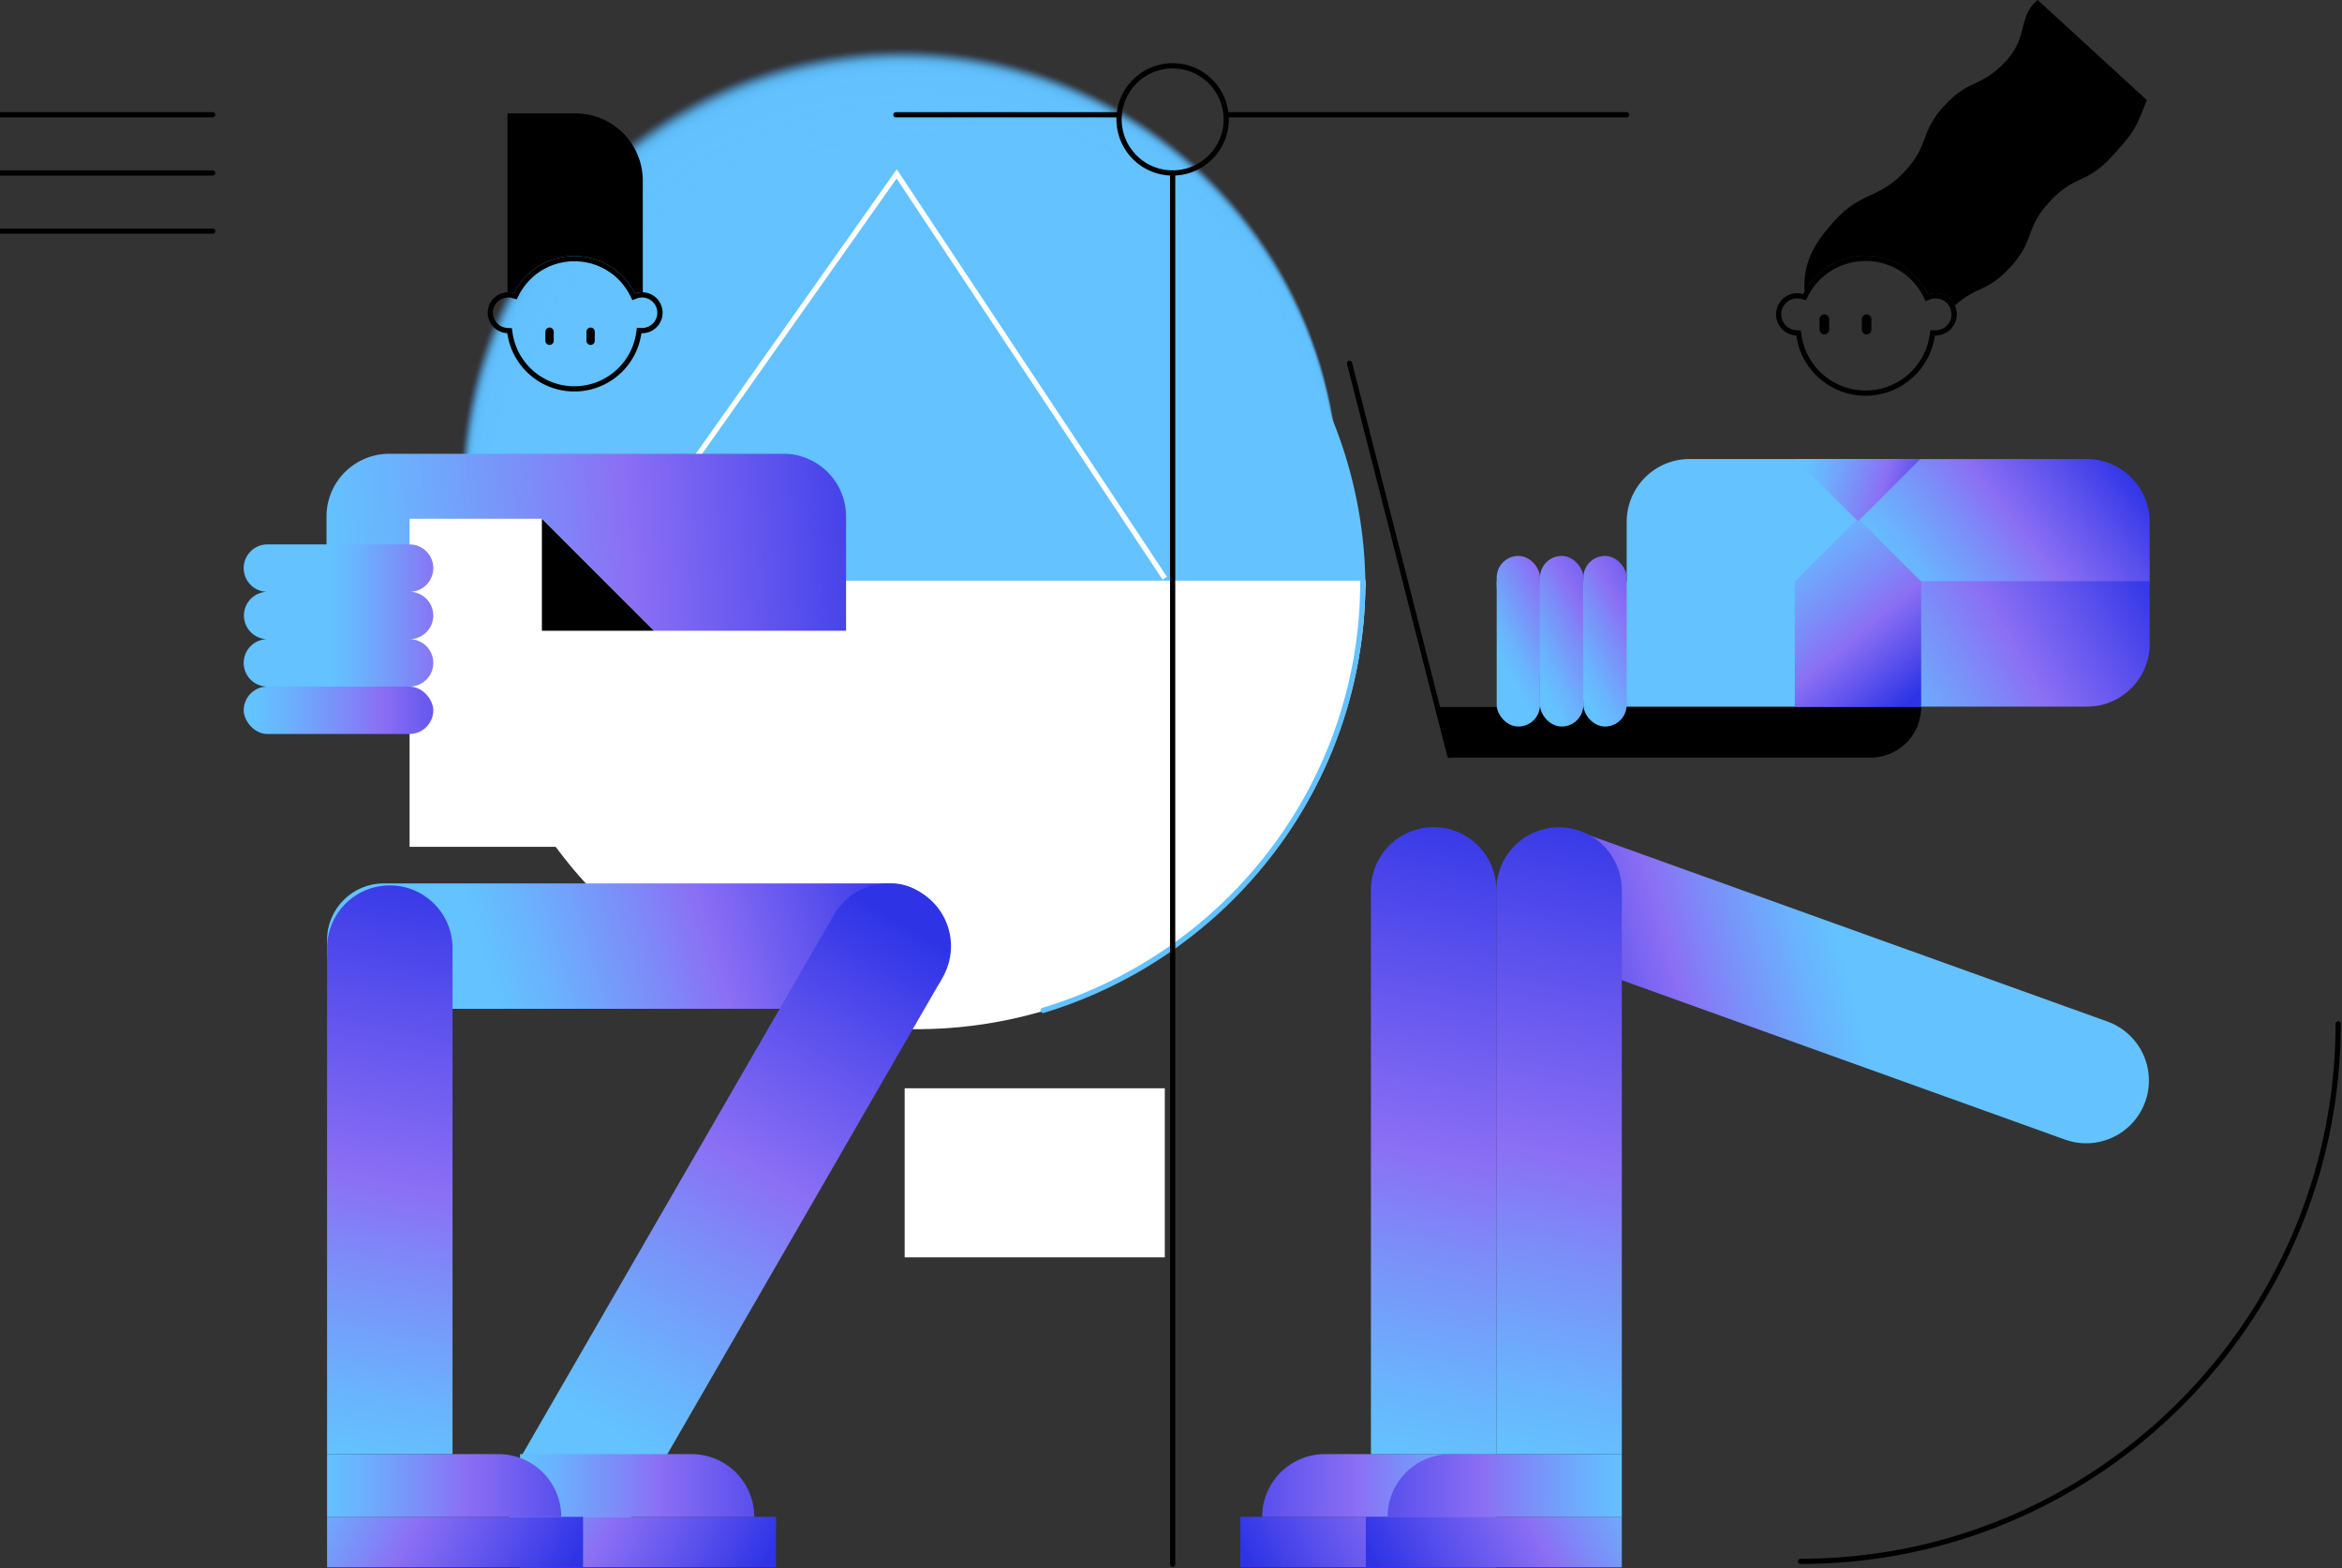 <svg id="Layer_1" data-name="Layer 1" xmlns="http://www.w3.org/2000/svg" xmlns:xlink="http://www.w3.org/1999/xlink" width="896.101" height="600.156" viewBox="0 0 896.101 600.156"><rect x="0" y="0" width="896.101" height="600.156" fill="#333333" stroke="none"/><defs><linearGradient id="linear-gradient" x1="795.445" y1="-13.007" x2="677.275" y2="79.192" gradientTransform="matrix(0, -0.897, 1, 0, 624.726, 992.294)" gradientUnits="userSpaceOnUse"><stop offset="0.117" stop-color="#2e34e6"/><stop offset="0.32" stop-color="#5c51ed"/><stop offset="0.547" stop-color="#8b6ff4"/><stop offset="0.689" stop-color="#7c8df8"/><stop offset="0.893" stop-color="#6ab3fd"/><stop offset="1" stop-color="#63c2ff"/></linearGradient><linearGradient id="linear-gradient-2" x1="367.046" y1="324.367" x2="189.206" y2="378.84" gradientTransform="matrix(1, 0, 0, 1, 0, 0)" xlink:href="#linear-gradient"/><linearGradient id="linear-gradient-3" x1="361.12" y1="328.151" x2="232.107" y2="547.083" gradientTransform="translate(544.457 -7.718) rotate(60)" xlink:href="#linear-gradient"/><linearGradient id="linear-gradient-4" x1="-4034.898" y1="-1205.671" x2="-3939.289" y2="-1154.084" gradientTransform="matrix(-1, 0, 0, 1, -3454.027, 1764.849)" gradientUnits="userSpaceOnUse"><stop offset="0" stop-color="#63c2ff"/><stop offset="0.107" stop-color="#6ab3fd"/><stop offset="0.311" stop-color="#7c8df8"/><stop offset="0.453" stop-color="#8b6ff4"/><stop offset="0.742" stop-color="#5c51ed"/><stop offset="1" stop-color="#2e34e6"/></linearGradient><linearGradient id="linear-gradient-5" x1="-1578.931" y1="1133.144" x2="-1579.148" y2="1251.732" gradientTransform="translate(-678.579 -1010.598) rotate(-90)" gradientUnits="userSpaceOnUse"><stop offset="0" stop-color="#2e34e6"/><stop offset="0.258" stop-color="#5c51ed"/><stop offset="0.547" stop-color="#8b6ff4"/><stop offset="0.689" stop-color="#7c8df8"/><stop offset="0.893" stop-color="#6ab3fd"/><stop offset="1" stop-color="#63c2ff"/></linearGradient><linearGradient id="linear-gradient-6" x1="379.802" y1="196.955" x2="124.836" y2="215.659" gradientTransform="matrix(1, 0, 0, 1, 0, 0)" xlink:href="#linear-gradient"/><linearGradient id="linear-gradient-7" x1="803.234" y1="142.783" x2="715.591" y2="211.164" gradientTransform="matrix(1, 0, 0, 1, 0, 0)" xlink:href="#linear-gradient"/><linearGradient id="linear-gradient-8" x1="204.8" y1="271.806" x2="97.501" y2="271.806" gradientTransform="matrix(1, 0, 0, 1, 0, 0)" xlink:href="#linear-gradient"/><linearGradient id="linear-gradient-9" x1="218.191" y1="235.535" x2="127.137" y2="235.535" gradientTransform="matrix(1, 0, 0, 1, 0, 0)" xlink:href="#linear-gradient"/><linearGradient id="linear-gradient-10" x1="565.614" y1="-185.402" x2="431.792" y2="-80.991" gradientTransform="translate(371.24 323.484) scale(0.749 1)" xlink:href="#linear-gradient"/><linearGradient id="linear-gradient-11" x1="577.092" y1="306.102" x2="526.601" y2="555.748" gradientTransform="matrix(1, 0, 0, 1, 0, 0)" xlink:href="#linear-gradient-5"/><linearGradient id="linear-gradient-12" x1="175.253" y1="329.322" x2="129.351" y2="556.284" gradientTransform="matrix(1, 0, 0, 1, 0, 0)" xlink:href="#linear-gradient-5"/><linearGradient id="linear-gradient-13" x1="-4082.917" y1="-1205.671" x2="-3987.308" y2="-1154.084" xlink:href="#linear-gradient-4"/><linearGradient id="linear-gradient-14" x1="-1578.931" y1="1181.163" x2="-1579.148" y2="1299.751" xlink:href="#linear-gradient-5"/><linearGradient id="linear-gradient-15" x1="-3531.238" y1="-1205.671" x2="-3435.629" y2="-1154.084" gradientTransform="translate(3721.876 1764.849)" xlink:href="#linear-gradient-4"/><linearGradient id="linear-gradient-16" x1="-1578.931" y1="629.485" x2="-1579.148" y2="748.073" gradientTransform="matrix(0, -1, -1, 0, 946.428, -1010.598)" xlink:href="#linear-gradient-5"/><linearGradient id="linear-gradient-17" x1="690.839" y1="198.395" x2="744.594" y2="262.25" gradientUnits="userSpaceOnUse"><stop offset="0" stop-color="#63c2ff"/><stop offset="0.133" stop-color="#6ab3fd"/><stop offset="0.385" stop-color="#7c8df8"/><stop offset="0.562" stop-color="#8b6ff4"/><stop offset="0.764" stop-color="#5c51ed"/><stop offset="0.945" stop-color="#2e34e6"/></linearGradient><linearGradient id="linear-gradient-18" x1="625.086" y1="306.158" x2="574.607" y2="555.749" gradientTransform="matrix(1, 0, 0, 1, 0, 0)" xlink:href="#linear-gradient-5"/><linearGradient id="linear-gradient-19" x1="-3605.084" y1="-1205.671" x2="-3509.475" y2="-1154.084" gradientTransform="translate(3721.876 1764.849)" xlink:href="#linear-gradient-4"/><linearGradient id="linear-gradient-20" x1="-1578.931" y1="703.331" x2="-1579.148" y2="821.919" gradientTransform="matrix(0, -1, -1, 0, 946.428, -1010.598)" xlink:href="#linear-gradient-5"/><linearGradient id="linear-gradient-21" x1="678.929" y1="208.421" x2="732.684" y2="272.276" xlink:href="#linear-gradient-17"/><linearGradient id="linear-gradient-22" x1="-1720.375" y1="290.545" x2="-1774.64" y2="260.046" gradientTransform="matrix(1, 0, 0, -1, 2347.652, 509.89)" xlink:href="#linear-gradient-5"/><linearGradient id="linear-gradient-23" x1="-1708.941" y1="287.655" x2="-1763.205" y2="257.156" gradientTransform="matrix(1, 0, 0, -1, 2347.652, 509.89)" xlink:href="#linear-gradient-5"/><linearGradient id="linear-gradient-24" x1="-1693.804" y1="286.847" x2="-1748.068" y2="256.348" gradientTransform="matrix(1, 0, 0, -1, 2347.652, 509.89)" xlink:href="#linear-gradient-5"/><linearGradient id="linear-gradient-25" x1="690.499" y1="178.654" x2="743.603" y2="193.315" xlink:href="#linear-gradient-17"/></defs><title>YT_teams</title><circle cx="343.849" cy="186.018" r="168.373" fill="#63c2ff" opacity="0"/><circle cx="343.911" cy="186.158" r="168.31" fill="#63c2ff" opacity="0.005"/><circle cx="343.974" cy="186.297" r="168.248" fill="#63c2ff" opacity="0.01"/><circle cx="344.036" cy="186.437" r="168.185" fill="#63c2ff" opacity="0.015"/><circle cx="344.098" cy="186.576" r="168.123" fill="#63c2ff" opacity="0.02"/><circle cx="344.161" cy="186.716" r="168.06" fill="#63c2ff" opacity="0.025"/><circle cx="344.223" cy="186.855" r="167.997" fill="#63c2ff" opacity="0.03"/><circle cx="344.286" cy="186.994" r="167.935" fill="#63c2ff" opacity="0.035"/><circle cx="344.348" cy="187.134" r="167.872" fill="#63c2ff" opacity="0.04"/><circle cx="344.41" cy="187.273" r="167.809" fill="#63c2ff" opacity="0.045"/><circle cx="344.473" cy="187.413" r="167.747" fill="#63c2ff" opacity="0.05"/><circle cx="344.535" cy="187.552" r="167.684" fill="#63c2ff" opacity="0.055"/><circle cx="344.598" cy="187.692" r="167.622" fill="#63c2ff" opacity="0.06"/><circle cx="344.66" cy="187.831" r="167.559" fill="#63c2ff" opacity="0.065"/><circle cx="344.722" cy="187.971" r="167.496" fill="#63c2ff" opacity="0.07"/><circle cx="344.785" cy="188.11" r="167.434" fill="#63c2ff" opacity="0.075"/><circle cx="344.847" cy="188.25" r="167.371" fill="#63c2ff" opacity="0.08"/><circle cx="344.91" cy="188.389" r="167.308" fill="#63c2ff" opacity="0.085"/><circle cx="344.972" cy="188.529" r="167.246" fill="#63c2ff" opacity="0.09"/><circle cx="345.034" cy="188.668" r="167.183" fill="#63c2ff" opacity="0.095"/><circle cx="345.097" cy="188.808" r="167.121" fill="#63c2ff" opacity="0.1"/><circle cx="345.159" cy="188.947" r="167.058" fill="#63c2ff" opacity="0.104"/><circle cx="345.222" cy="189.087" r="166.995" fill="#63c2ff" opacity="0.109"/><circle cx="345.284" cy="189.226" r="166.933" fill="#63c2ff" opacity="0.114"/><circle cx="345.346" cy="189.366" r="166.87" fill="#63c2ff" opacity="0.119"/><circle cx="345.409" cy="189.505" r="166.808" fill="#63c2ff" opacity="0.124"/><circle cx="345.471" cy="189.645" r="166.745" fill="#63c2ff" opacity="0.129"/><circle cx="345.534" cy="189.784" r="166.682" fill="#63c2ff" opacity="0.134"/><circle cx="345.596" cy="189.924" r="166.62" fill="#63c2ff" opacity="0.139"/><circle cx="345.659" cy="190.063" r="166.557" fill="#63c2ff" opacity="0.144"/><circle cx="345.721" cy="190.203" r="166.494" fill="#63c2ff" opacity="0.149"/><circle cx="345.783" cy="190.342" r="166.432" fill="#63c2ff" opacity="0.154"/><circle cx="345.846" cy="190.481" r="166.369" fill="#63c2ff" opacity="0.159"/><circle cx="345.908" cy="190.621" r="166.307" fill="#63c2ff" opacity="0.164"/><circle cx="345.971" cy="190.76" r="166.244" fill="#63c2ff" opacity="0.169"/><circle cx="346.033" cy="190.9" r="166.181" fill="#63c2ff" opacity="0.174"/><circle cx="346.095" cy="191.039" r="166.119" fill="#63c2ff" opacity="0.179"/><circle cx="346.158" cy="191.179" r="166.056" fill="#63c2ff" opacity="0.184"/><circle cx="346.22" cy="191.318" r="165.994" fill="#63c2ff" opacity="0.189"/><circle cx="346.283" cy="191.458" r="165.931" fill="#63c2ff" opacity="0.194"/><circle cx="346.345" cy="191.597" r="165.868" fill="#63c2ff" opacity="0.199"/><circle cx="346.407" cy="191.737" r="165.806" fill="#63c2ff" opacity="0.204"/><circle cx="346.47" cy="191.876" r="165.743" fill="#63c2ff" opacity="0.209"/><circle cx="346.532" cy="192.016" r="165.68" fill="#63c2ff" opacity="0.214"/><circle cx="346.595" cy="192.155" r="165.618" fill="#63c2ff" opacity="0.219"/><circle cx="346.657" cy="192.295" r="165.555" fill="#63c2ff" opacity="0.224"/><circle cx="346.719" cy="192.434" r="165.493" fill="#63c2ff" opacity="0.229"/><circle cx="346.782" cy="192.574" r="165.43" fill="#63c2ff" opacity="0.234"/><circle cx="346.844" cy="192.713" r="165.367" fill="#63c2ff" opacity="0.239"/><circle cx="346.907" cy="192.853" r="165.305" fill="#63c2ff" opacity="0.244"/><circle cx="346.969" cy="192.992" r="165.242" fill="#63c2ff" opacity="0.249"/><circle cx="347.031" cy="193.132" r="165.179" fill="#63c2ff" opacity="0.254"/><circle cx="347.094" cy="193.271" r="165.117" fill="#63c2ff" opacity="0.259"/><circle cx="347.156" cy="193.411" r="165.054" fill="#63c2ff" opacity="0.264"/><circle cx="347.219" cy="193.55" r="164.992" fill="#63c2ff" opacity="0.269"/><circle cx="347.281" cy="193.69" r="164.929" fill="#63c2ff" opacity="0.274"/><circle cx="347.344" cy="193.829" r="164.866" fill="#63c2ff" opacity="0.279"/><circle cx="347.406" cy="193.968" r="164.804" fill="#63c2ff" opacity="0.284"/><circle cx="347.468" cy="194.108" r="164.741" fill="#63c2ff" opacity="0.289"/><circle cx="347.531" cy="194.247" r="164.679" fill="#63c2ff" opacity="0.294"/><circle cx="347.593" cy="194.387" r="164.616" fill="#63c2ff" opacity="0.299"/><circle cx="347.656" cy="194.526" r="164.553" fill="#63c2ff" opacity="0.303"/><circle cx="347.718" cy="194.666" r="164.491" fill="#63c2ff" opacity="0.308"/><circle cx="347.78" cy="194.805" r="164.428" fill="#63c2ff" opacity="0.313"/><circle cx="347.843" cy="194.945" r="164.365" fill="#63c2ff" opacity="0.318"/><circle cx="347.905" cy="195.084" r="164.303" fill="#63c2ff" opacity="0.323"/><circle cx="347.968" cy="195.224" r="164.24" fill="#63c2ff" opacity="0.328"/><circle cx="348.03" cy="195.363" r="164.178" fill="#63c2ff" opacity="0.333"/><circle cx="348.092" cy="195.503" r="164.115" fill="#63c2ff" opacity="0.338"/><circle cx="348.155" cy="195.642" r="164.052" fill="#63c2ff" opacity="0.343"/><circle cx="348.217" cy="195.782" r="163.99" fill="#63c2ff" opacity="0.348"/><circle cx="348.28" cy="195.921" r="163.927" fill="#63c2ff" opacity="0.353"/><circle cx="348.342" cy="196.061" r="163.865" fill="#63c2ff" opacity="0.358"/><circle cx="348.404" cy="196.2" r="163.802" fill="#63c2ff" opacity="0.363"/><circle cx="348.467" cy="196.34" r="163.739" fill="#63c2ff" opacity="0.368"/><circle cx="348.529" cy="196.479" r="163.677" fill="#63c2ff" opacity="0.373"/><circle cx="348.592" cy="196.619" r="163.614" fill="#63c2ff" opacity="0.378"/><circle cx="348.654" cy="196.758" r="163.551" fill="#63c2ff" opacity="0.383"/><circle cx="348.716" cy="196.898" r="163.489" fill="#63c2ff" opacity="0.388"/><circle cx="348.779" cy="197.037" r="163.426" fill="#63c2ff" opacity="0.393"/><circle cx="348.841" cy="197.177" r="163.364" fill="#63c2ff" opacity="0.398"/><circle cx="348.904" cy="197.316" r="163.301" fill="#63c2ff" opacity="0.403"/><circle cx="348.966" cy="197.455" r="163.238" fill="#63c2ff" opacity="0.408"/><circle cx="349.029" cy="197.595" r="163.176" fill="#63c2ff" opacity="0.413"/><circle cx="349.091" cy="197.734" r="163.113" fill="#63c2ff" opacity="0.418"/><circle cx="349.153" cy="197.874" r="163.05" fill="#63c2ff" opacity="0.423"/><circle cx="349.216" cy="198.013" r="162.988" fill="#63c2ff" opacity="0.428"/><circle cx="349.278" cy="198.153" r="162.925" fill="#63c2ff" opacity="0.433"/><circle cx="349.341" cy="198.292" r="162.863" fill="#63c2ff" opacity="0.438"/><circle cx="349.403" cy="198.432" r="162.8" fill="#63c2ff" opacity="0.443"/><circle cx="349.465" cy="198.571" r="162.737" fill="#63c2ff" opacity="0.448"/><circle cx="349.528" cy="198.711" r="162.675" fill="#63c2ff" opacity="0.453"/><circle cx="349.59" cy="198.85" r="162.612" fill="#63c2ff" opacity="0.458"/><circle cx="349.653" cy="198.99" r="162.55" fill="#63c2ff" opacity="0.463"/><circle cx="349.715" cy="199.129" r="162.487" fill="#63c2ff" opacity="0.468"/><circle cx="349.777" cy="199.269" r="162.424" fill="#63c2ff" opacity="0.473"/><circle cx="349.84" cy="199.408" r="162.362" fill="#63c2ff" opacity="0.478"/><circle cx="349.902" cy="199.548" r="162.299" fill="#63c2ff" opacity="0.483"/><circle cx="349.965" cy="199.687" r="162.236" fill="#63c2ff" opacity="0.488"/><circle cx="350.027" cy="199.827" r="162.174" fill="#63c2ff" opacity="0.493"/><circle cx="350.089" cy="199.966" r="162.111" fill="#63c2ff" opacity="0.498"/><circle cx="350.152" cy="200.106" r="162.049" fill="#63c2ff" opacity="0.502"/><circle cx="350.214" cy="200.245" r="161.986" fill="#63c2ff" opacity="0.507"/><circle cx="350.277" cy="200.385" r="161.923" fill="#63c2ff" opacity="0.512"/><circle cx="350.339" cy="200.524" r="161.861" fill="#63c2ff" opacity="0.517"/><circle cx="350.401" cy="200.663" r="161.798" fill="#63c2ff" opacity="0.522"/><circle cx="350.464" cy="200.803" r="161.736" fill="#63c2ff" opacity="0.527"/><circle cx="350.526" cy="200.942" r="161.673" fill="#63c2ff" opacity="0.532"/><circle cx="350.589" cy="201.082" r="161.61" fill="#63c2ff" opacity="0.537"/><circle cx="350.651" cy="201.221" r="161.548" fill="#63c2ff" opacity="0.542"/><circle cx="350.713" cy="201.361" r="161.485" fill="#63c2ff" opacity="0.547"/><circle cx="350.776" cy="201.5" r="161.422" fill="#63c2ff" opacity="0.552"/><circle cx="350.838" cy="201.64" r="161.36" fill="#63c2ff" opacity="0.557"/><circle cx="350.901" cy="201.779" r="161.297" fill="#63c2ff" opacity="0.562"/><circle cx="350.963" cy="201.919" r="161.235" fill="#63c2ff" opacity="0.567"/><circle cx="351.026" cy="202.058" r="161.172" fill="#63c2ff" opacity="0.572"/><circle cx="351.088" cy="202.198" r="161.109" fill="#63c2ff" opacity="0.577"/><circle cx="351.15" cy="202.337" r="161.047" fill="#63c2ff" opacity="0.582"/><circle cx="351.213" cy="202.477" r="160.984" fill="#63c2ff" opacity="0.587"/><circle cx="351.275" cy="202.616" r="160.921" fill="#63c2ff" opacity="0.592"/><circle cx="351.338" cy="202.756" r="160.859" fill="#63c2ff" opacity="0.597"/><circle cx="351.4" cy="202.895" r="160.796" fill="#63c2ff" opacity="0.602"/><circle cx="351.462" cy="203.035" r="160.734" fill="#63c2ff" opacity="0.607"/><circle cx="351.525" cy="203.174" r="160.671" fill="#63c2ff" opacity="0.612"/><circle cx="351.587" cy="203.314" r="160.608" fill="#63c2ff" opacity="0.617"/><circle cx="351.65" cy="203.453" r="160.546" fill="#63c2ff" opacity="0.622"/><circle cx="351.712" cy="203.593" r="160.483" fill="#63c2ff" opacity="0.627"/><circle cx="351.774" cy="203.732" r="160.421" fill="#63c2ff" opacity="0.632"/><circle cx="351.837" cy="203.872" r="160.358" fill="#63c2ff" opacity="0.637"/><circle cx="351.899" cy="204.011" r="160.295" fill="#63c2ff" opacity="0.642"/><circle cx="351.962" cy="204.15" r="160.233" fill="#63c2ff" opacity="0.647"/><circle cx="352.024" cy="204.29" r="160.17" fill="#63c2ff" opacity="0.652"/><circle cx="352.086" cy="204.429" r="160.107" fill="#63c2ff" opacity="0.657"/><circle cx="352.149" cy="204.569" r="160.045" fill="#63c2ff" opacity="0.662"/><circle cx="352.211" cy="204.708" r="159.982" fill="#63c2ff" opacity="0.667"/><circle cx="352.274" cy="204.848" r="159.92" fill="#63c2ff" opacity="0.672"/><circle cx="352.336" cy="204.987" r="159.857" fill="#63c2ff" opacity="0.677"/><circle cx="352.398" cy="205.127" r="159.794" fill="#63c2ff" opacity="0.682"/><circle cx="352.461" cy="205.266" r="159.732" fill="#63c2ff" opacity="0.687"/><circle cx="352.523" cy="205.406" r="159.669" fill="#63c2ff" opacity="0.692"/><circle cx="352.586" cy="205.545" r="159.607" fill="#63c2ff" opacity="0.697"/><circle cx="352.648" cy="205.685" r="159.544" fill="#63c2ff" opacity="0.701"/><circle cx="352.711" cy="205.824" r="159.481" fill="#63c2ff" opacity="0.706"/><circle cx="352.773" cy="205.964" r="159.419" fill="#63c2ff" opacity="0.711"/><circle cx="352.835" cy="206.103" r="159.356" fill="#63c2ff" opacity="0.716"/><circle cx="352.898" cy="206.243" r="159.293" fill="#63c2ff" opacity="0.721"/><circle cx="352.96" cy="206.382" r="159.231" fill="#63c2ff" opacity="0.726"/><circle cx="353.023" cy="206.522" r="159.168" fill="#63c2ff" opacity="0.731"/><circle cx="353.085" cy="206.661" r="159.106" fill="#63c2ff" opacity="0.736"/><circle cx="353.147" cy="206.801" r="159.043" fill="#63c2ff" opacity="0.741"/><circle cx="353.21" cy="206.94" r="158.98" fill="#63c2ff" opacity="0.746"/><circle cx="353.272" cy="207.08" r="158.918" fill="#63c2ff" opacity="0.751"/><circle cx="353.335" cy="207.219" r="158.855" fill="#63c2ff" opacity="0.756"/><circle cx="353.397" cy="207.359" r="158.792" fill="#63c2ff" opacity="0.761"/><circle cx="353.459" cy="207.498" r="158.73" fill="#63c2ff" opacity="0.766"/><circle cx="353.522" cy="207.637" r="158.667" fill="#63c2ff" opacity="0.771"/><circle cx="353.584" cy="207.777" r="158.605" fill="#63c2ff" opacity="0.776"/><circle cx="353.647" cy="207.916" r="158.542" fill="#63c2ff" opacity="0.781"/><circle cx="353.709" cy="208.056" r="158.479" fill="#63c2ff" opacity="0.786"/><circle cx="353.771" cy="208.195" r="158.417" fill="#63c2ff" opacity="0.791"/><circle cx="353.834" cy="208.335" r="158.354" fill="#63c2ff" opacity="0.796"/><circle cx="353.896" cy="208.474" r="158.292" fill="#63c2ff" opacity="0.801"/><circle cx="353.959" cy="208.614" r="158.229" fill="#63c2ff" opacity="0.806"/><circle cx="354.021" cy="208.753" r="158.166" fill="#63c2ff" opacity="0.811"/><circle cx="354.083" cy="208.893" r="158.104" fill="#63c2ff" opacity="0.816"/><circle cx="354.146" cy="209.032" r="158.041" fill="#63c2ff" opacity="0.821"/><circle cx="354.208" cy="209.172" r="157.978" fill="#63c2ff" opacity="0.826"/><circle cx="354.271" cy="209.311" r="157.916" fill="#63c2ff" opacity="0.831"/><circle cx="354.333" cy="209.451" r="157.853" fill="#63c2ff" opacity="0.836"/><circle cx="354.396" cy="209.59" r="157.791" fill="#63c2ff" opacity="0.841"/><circle cx="354.458" cy="209.73" r="157.728" fill="#63c2ff" opacity="0.846"/><circle cx="354.52" cy="209.869" r="157.665" fill="#63c2ff" opacity="0.851"/><circle cx="354.583" cy="210.009" r="157.603" fill="#63c2ff" opacity="0.856"/><circle cx="354.645" cy="210.148" r="157.54" fill="#63c2ff" opacity="0.861"/><circle cx="354.708" cy="210.288" r="157.478" fill="#63c2ff" opacity="0.866"/><circle cx="354.77" cy="210.427" r="157.415" fill="#63c2ff" opacity="0.871"/><circle cx="354.832" cy="210.567" r="157.352" fill="#63c2ff" opacity="0.876"/><circle cx="354.895" cy="210.706" r="157.29" fill="#63c2ff" opacity="0.881"/><circle cx="354.957" cy="210.846" r="157.227" fill="#63c2ff" opacity="0.886"/><circle cx="355.02" cy="210.985" r="157.164" fill="#63c2ff" opacity="0.891"/><circle cx="355.082" cy="211.124" r="157.102" fill="#63c2ff" opacity="0.896"/><circle cx="355.144" cy="211.264" r="157.039" fill="#63c2ff" opacity="0.9"/><circle cx="355.207" cy="211.403" r="156.977" fill="#63c2ff" opacity="0.905"/><circle cx="355.269" cy="211.543" r="156.914" fill="#63c2ff" opacity="0.91"/><circle cx="355.332" cy="211.682" r="156.851" fill="#63c2ff" opacity="0.915"/><circle cx="355.394" cy="211.822" r="156.789" fill="#63c2ff" opacity="0.92"/><circle cx="355.456" cy="211.961" r="156.726" fill="#63c2ff" opacity="0.925"/><circle cx="355.519" cy="212.101" r="156.663" fill="#63c2ff" opacity="0.93"/><circle cx="355.581" cy="212.24" r="156.601" fill="#63c2ff" opacity="0.935"/><circle cx="355.644" cy="212.38" r="156.538" fill="#63c2ff" opacity="0.94"/><circle cx="355.706" cy="212.519" r="156.476" fill="#63c2ff" opacity="0.945"/><circle cx="355.768" cy="212.659" r="156.413" fill="#63c2ff" opacity="0.95"/><circle cx="355.831" cy="212.798" r="156.35" fill="#63c2ff" opacity="0.955"/><circle cx="355.893" cy="212.938" r="156.288" fill="#63c2ff" opacity="0.96"/><circle cx="355.956" cy="213.077" r="156.225" fill="#63c2ff" opacity="0.965"/><circle cx="356.018" cy="213.217" r="156.163" fill="#63c2ff" opacity="0.97"/><circle cx="356.08" cy="213.356" r="156.1" fill="#63c2ff" opacity="0.975"/><circle cx="356.143" cy="213.496" r="156.037" fill="#63c2ff" opacity="0.98"/><circle cx="356.205" cy="213.635" r="155.975" fill="#63c2ff" opacity="0.985"/><circle cx="356.268" cy="213.775" r="155.912" fill="#63c2ff" opacity="0.99"/><circle cx="356.33" cy="213.914" r="155.849" fill="#63c2ff" opacity="0.995"/><circle cx="356.393" cy="214.054" r="155.787" fill="#63c2ff"/><path d="M350.788,53.463A171.656,171.656,0,0,0,179.132,225.119H522.444A171.656,171.656,0,0,0,350.788,53.463Z" fill="#63c2ff"/><rect width="896" height="600" fill="none"/><polygon points="234.635 221.836 233.002 220.682 343.116 64.776 343.923 65.994 446.491 220.706 444.825 221.811 343.064 68.317 234.635 221.836" fill="#fff"/><path d="M350.788,393.836A171.656,171.656,0,0,0,522.444,222.18H179.132A171.656,171.656,0,0,0,350.788,393.836Z" fill="#fff"/><path d="M697.587,246.361h0a24,24,0,0,1,24,24V484.249a24,24,0,0,1-24,24h-0a24,24,0,0,1-24-24V270.361A24,24,0,0,1,697.587,246.361Z" transform="translate(106.493 906.072) rotate(-70.222)" fill="url(#linear-gradient)"/><path d="M688.94,598.484a1,1,0,0,1,0-2c112.864,0,204.687-91.821,204.687-204.686a1,1,0,0,1,2,0C895.626,505.766,802.907,598.484,688.94,598.484Z"/><rect x="125.143" y="338.053" width="237.734" height="48" rx="21.654" fill="url(#linear-gradient-2)"/><path d="M156.98,443.655H400.846a24,24,0,0,1,24,24v0a24,24,0,0,1-24,24H156.98a24,24,0,0,1-24-24v0a24,24,0,0,1,24-24Z" transform="matrix(0.5, -0.866, 0.866, 0.5, -265.544, 475.373)" fill="url(#linear-gradient-3)"/><rect x="474.569" y="580.449" width="97.951" height="19.321" fill="url(#linear-gradient-4)"/><path d="M482.92,580.449h89.6v-24H506.92A24,24,0,0,0,482.92,580.449Z" fill="url(#linear-gradient-5)"/><path d="M124.929,241.377V197.649a24,24,0,0,1,24-24H299.72a24,24,0,0,1,24,24v43.727Z" fill="url(#linear-gradient-6)"/><path d="M622.401,223.649V199.728a24.079,24.079,0,0,1,24.079-24.079H798.423a24.079,24.079,0,0,1,24.079,24.079v23.921Z" fill="url(#linear-gradient-7)"/><polygon points="216.703 324.059 156.717 324.059 156.717 198.506 207.338 198.506 250.184 241.377 250.184 323.433 216.703 324.059" fill="#fff"/><rect x="93.243" y="262.738" width="72.541" height="18.135" rx="9.068" fill="url(#linear-gradient-8)"/><path d="M165.784,235.535a9.094,9.094,0,0,0-9.068-9.068,9.068,9.068,0,1,0,0-18.136h-54.406a9.068,9.068,0,0,0,0,18.136,9.068,9.068,0,0,0,0,18.135,9.068,9.068,0,0,0,0,18.136h54.406a9.068,9.068,0,1,0,0-18.136A9.094,9.094,0,0,0,165.784,235.535Z" fill="url(#linear-gradient-9)"/><path d="M713.811,99.871A24.665,24.665,0,0,1,735.993,113.602l.802,1.606,1.683-.625a6.093,6.093,0,1,1,2.106,11.806h-.004c-.061-.004-.122-.008-.183-.01l-1.799-.06-.248,1.783a24.779,24.779,0,0,1-49.078-.005l-.229-1.649-1.664-.073a6.092,6.092,0,1,1,1.991-11.928l1.592.467.753-1.479a24.688,24.688,0,0,1,22.096-13.564m0-2A26.775,26.775,0,0,0,689.932,112.528a8.091,8.091,0,1,0-2.642,15.845,26.779,26.779,0,0,0,53.04.005c.088.003.175.013.264.013a8.097,8.097,0,1,0-2.812-15.683,26.779,26.779,0,0,0-23.971-14.838Z"/><path d="M779.672,0c-7.565,6.124-3.539,13.962-12.043,23.235-9.684,10.561-13.97,6.63-23.654,17.191C734.292,50.985,738.578,54.916,728.895,65.475c-9.682,10.559-16.807,7.96-26.489,18.518-8.646,9.429-12.366,16.299-11.999,27.504.066-.068.137-.129.203-.197a26.709,26.709,0,0,1,30.084-12.52,25.662,25.662,0,0,1,10.39,5.413,26.906,26.906,0,0,1,6.697,8.516,8.064,8.064,0,0,1,10.189,4.259c7.985-7.41,12.329-5.044,21.128-14.64,9.683-10.559,5.397-14.49,15.079-25.049,9.682-10.559,13.969-6.628,23.651-17.187,9.078-9.899,9.246-10.768,13.591-21.809Z" fill-rule="evenodd"/><path d="M699.876,122.138l-.003,3.998a1.833,1.833,0,0,1-1.836,1.831h0a1.833,1.833,0,0,1-1.833-1.834l.003-3.998a1.833,1.833,0,0,1,1.836-1.831h0A1.833,1.833,0,0,1,699.876,122.138Z"/><path d="M716.041,122.138l-.003,3.998a1.833,1.833,0,0,1-1.836,1.831h0a1.833,1.833,0,0,1-1.833-1.834l.003-3.998a1.833,1.833,0,0,1,1.836-1.831h0A1.833,1.833,0,0,1,716.041,122.138Z"/><path d="M572.672,222.404v-0H822.502v24a24,24,0,0,1-24,24H620.672A48,48,0,0,1,572.672,222.404Z" fill="url(#linear-gradient-10)"/><path d="M219.759,99.982a23.797,23.797,0,0,1,21.403,13.249l.802,1.606,1.683-.625a5.83,5.83,0,1,1,2.018,11.296h-.004c-.059-.004-.117-.008-.176-.01l-1.801-.062-.249,1.785a23.909,23.909,0,0,1-47.355-.004l-.229-1.649-1.664-.073a5.829,5.829,0,1,1,1.905-11.413l1.593.467.753-1.479a23.822,23.822,0,0,1,21.32-13.088m0-2a25.905,25.905,0,0,0-23.103,14.181,7.829,7.829,0,1,0-2.556,15.33,25.909,25.909,0,0,0,51.317.004c.085.003.169.013.255.013a7.834,7.834,0,1,0-2.721-15.173,25.908,25.908,0,0,0-23.192-14.356Z"/><path d="M220.212,43.404H194.177v68.453c.091-.003.18-.014.271-.014a7.821,7.821,0,0,1,2.207.321,25.911,25.911,0,0,1,46.296.175,7.796,7.796,0,0,1,2.721-.496c.092,0,.181.011.271.014v-42.72A25.733,25.733,0,0,0,220.212,43.404Z"/><path d="M211.865,126.938l-.003,3.465a1.589,1.589,0,0,1-1.591,1.587h0a1.589,1.589,0,0,1-1.589-1.59l.003-3.465a1.589,1.589,0,0,1,1.591-1.587h0A1.589,1.589,0,0,1,211.865,126.938Z"/><path d="M227.575,126.938l-.003,3.465a1.589,1.589,0,0,1-1.591,1.587h0a1.589,1.589,0,0,1-1.589-1.59l.003-3.465a1.589,1.589,0,0,1,1.591-1.587h0A1.589,1.589,0,0,1,227.575,126.938Z"/><path d="M548.539,316.535h0a24,24,0,0,1,24,24V556.449h-48V340.535A24,24,0,0,1,548.539,316.535Z" fill="url(#linear-gradient-11)"/><path d="M149.143,338.82h0a24,24,0,0,1,24,24V556.449h-48V362.82A24,24,0,0,1,149.143,338.82Z" fill="url(#linear-gradient-12)"/><rect x="522.588" y="580.449" width="97.951" height="19.321" fill="url(#linear-gradient-13)"/><path d="M530.939,580.449H620.539v-24H554.939A24,24,0,0,0,530.939,580.449Z" fill="url(#linear-gradient-14)"/><rect x="198.989" y="580.449" width="97.951" height="19.321" fill="url(#linear-gradient-15)"/><path d="M288.589,580.449H198.989v-24h65.6A24,24,0,0,1,288.589,580.449Z" fill="url(#linear-gradient-16)"/><polygon points="687.04 222.23 710.904 198.366 734.768 222.23 687.04 222.23" fill="url(#linear-gradient-17)"/><polygon points="250.184 241.377 207.338 241.377 207.338 198.531 250.184 241.377"/><path d="M596.539,316.588h0a24,24,0,0,1,24,24v215.861h-48v-215.861A24,24,0,0,1,596.539,316.588Z" fill="url(#linear-gradient-18)"/><path d="M428.176,44.926h-85.388a1,1,0,0,1,0-2H428.176a1,1,0,0,1,0,2Z"/><path d="M81.388,44.926H0a.999.999,0,0,1-1-1,.999.999,0,0,1,1-1H81.388a1,1,0,0,1,0,2Z"/><path d="M81.388,67.189H0a.999.999,0,0,1-1-1,.999.999,0,0,1,1-1H81.388a1,1,0,0,1,0,2Z"/><path d="M81.388,89.454H0a.999.999,0,0,1-1-1,.999.999,0,0,1,1-1H81.388a1,1,0,0,1,0,2Z"/><path d="M622.401,44.926H469.184a1,1,0,0,1,0-2h153.217a1,1,0,0,1,0,2Z"/><rect x="125.143" y="580.449" width="97.951" height="19.321" fill="url(#linear-gradient-19)"/><path d="M214.743,580.449H125.143v-24h65.6A24,24,0,0,1,214.743,580.449Z" fill="url(#linear-gradient-20)"/><rect x="686.73" y="222.23" width="48.348" height="48.348" fill="url(#linear-gradient-21)"/><rect x="346.145" y="416.452" width="99.535" height="64.683" fill="#fff"/><path d="M399.137,387.637a1,1,0,0,1-.287-1.958,171.998,171.998,0,0,0,87.174-60.704,169.164,169.164,0,0,0,34.42-102.795,1,1,0,0,1,2,0,171.15,171.15,0,0,1-34.824,104.001A174.018,174.018,0,0,1,399.424,387.595,1.012,1.012,0,0,1,399.137,387.637Z" fill="#63c2ff"/><path d="M448.68,67.189a21.503,21.503,0,1,1,21.504-21.503A21.528,21.528,0,0,1,448.68,67.189Zm0-41.007a19.503,19.503,0,1,0,19.504,19.504A19.525,19.525,0,0,0,448.68,26.183Z"/><path d="M448.68,599.662a.999.999,0,0,1-1-1V66.189a1,1,0,0,1,2,0V598.662A.999.999,0,0,1,448.68,599.662Z"/><path d="M554.715,290.07a1.001,1.001,0,0,1-.968-.752L515.396,139.285a1,1,0,1,1,1.938-.496l38.352,150.033a1,1,0,0,1-.97,1.248Z"/><path d="M715.756,289.9H555.048l-6-19.322H735.078v0A19.322,19.322,0,0,1,715.756,289.9Z"/><rect x="572.672" y="212.729" width="16.576" height="65.296" rx="8.288" fill="url(#linear-gradient-22)"/><rect x="589.248" y="212.729" width="16.576" height="65.296" rx="8.288" fill="url(#linear-gradient-23)"/><rect x="605.825" y="212.729" width="16.576" height="65.296" rx="8.288" fill="url(#linear-gradient-24)"/><polygon points="734.768 175.649 710.904 199.514 687.04 175.649 734.768 175.649" fill="url(#linear-gradient-25)"/></svg>